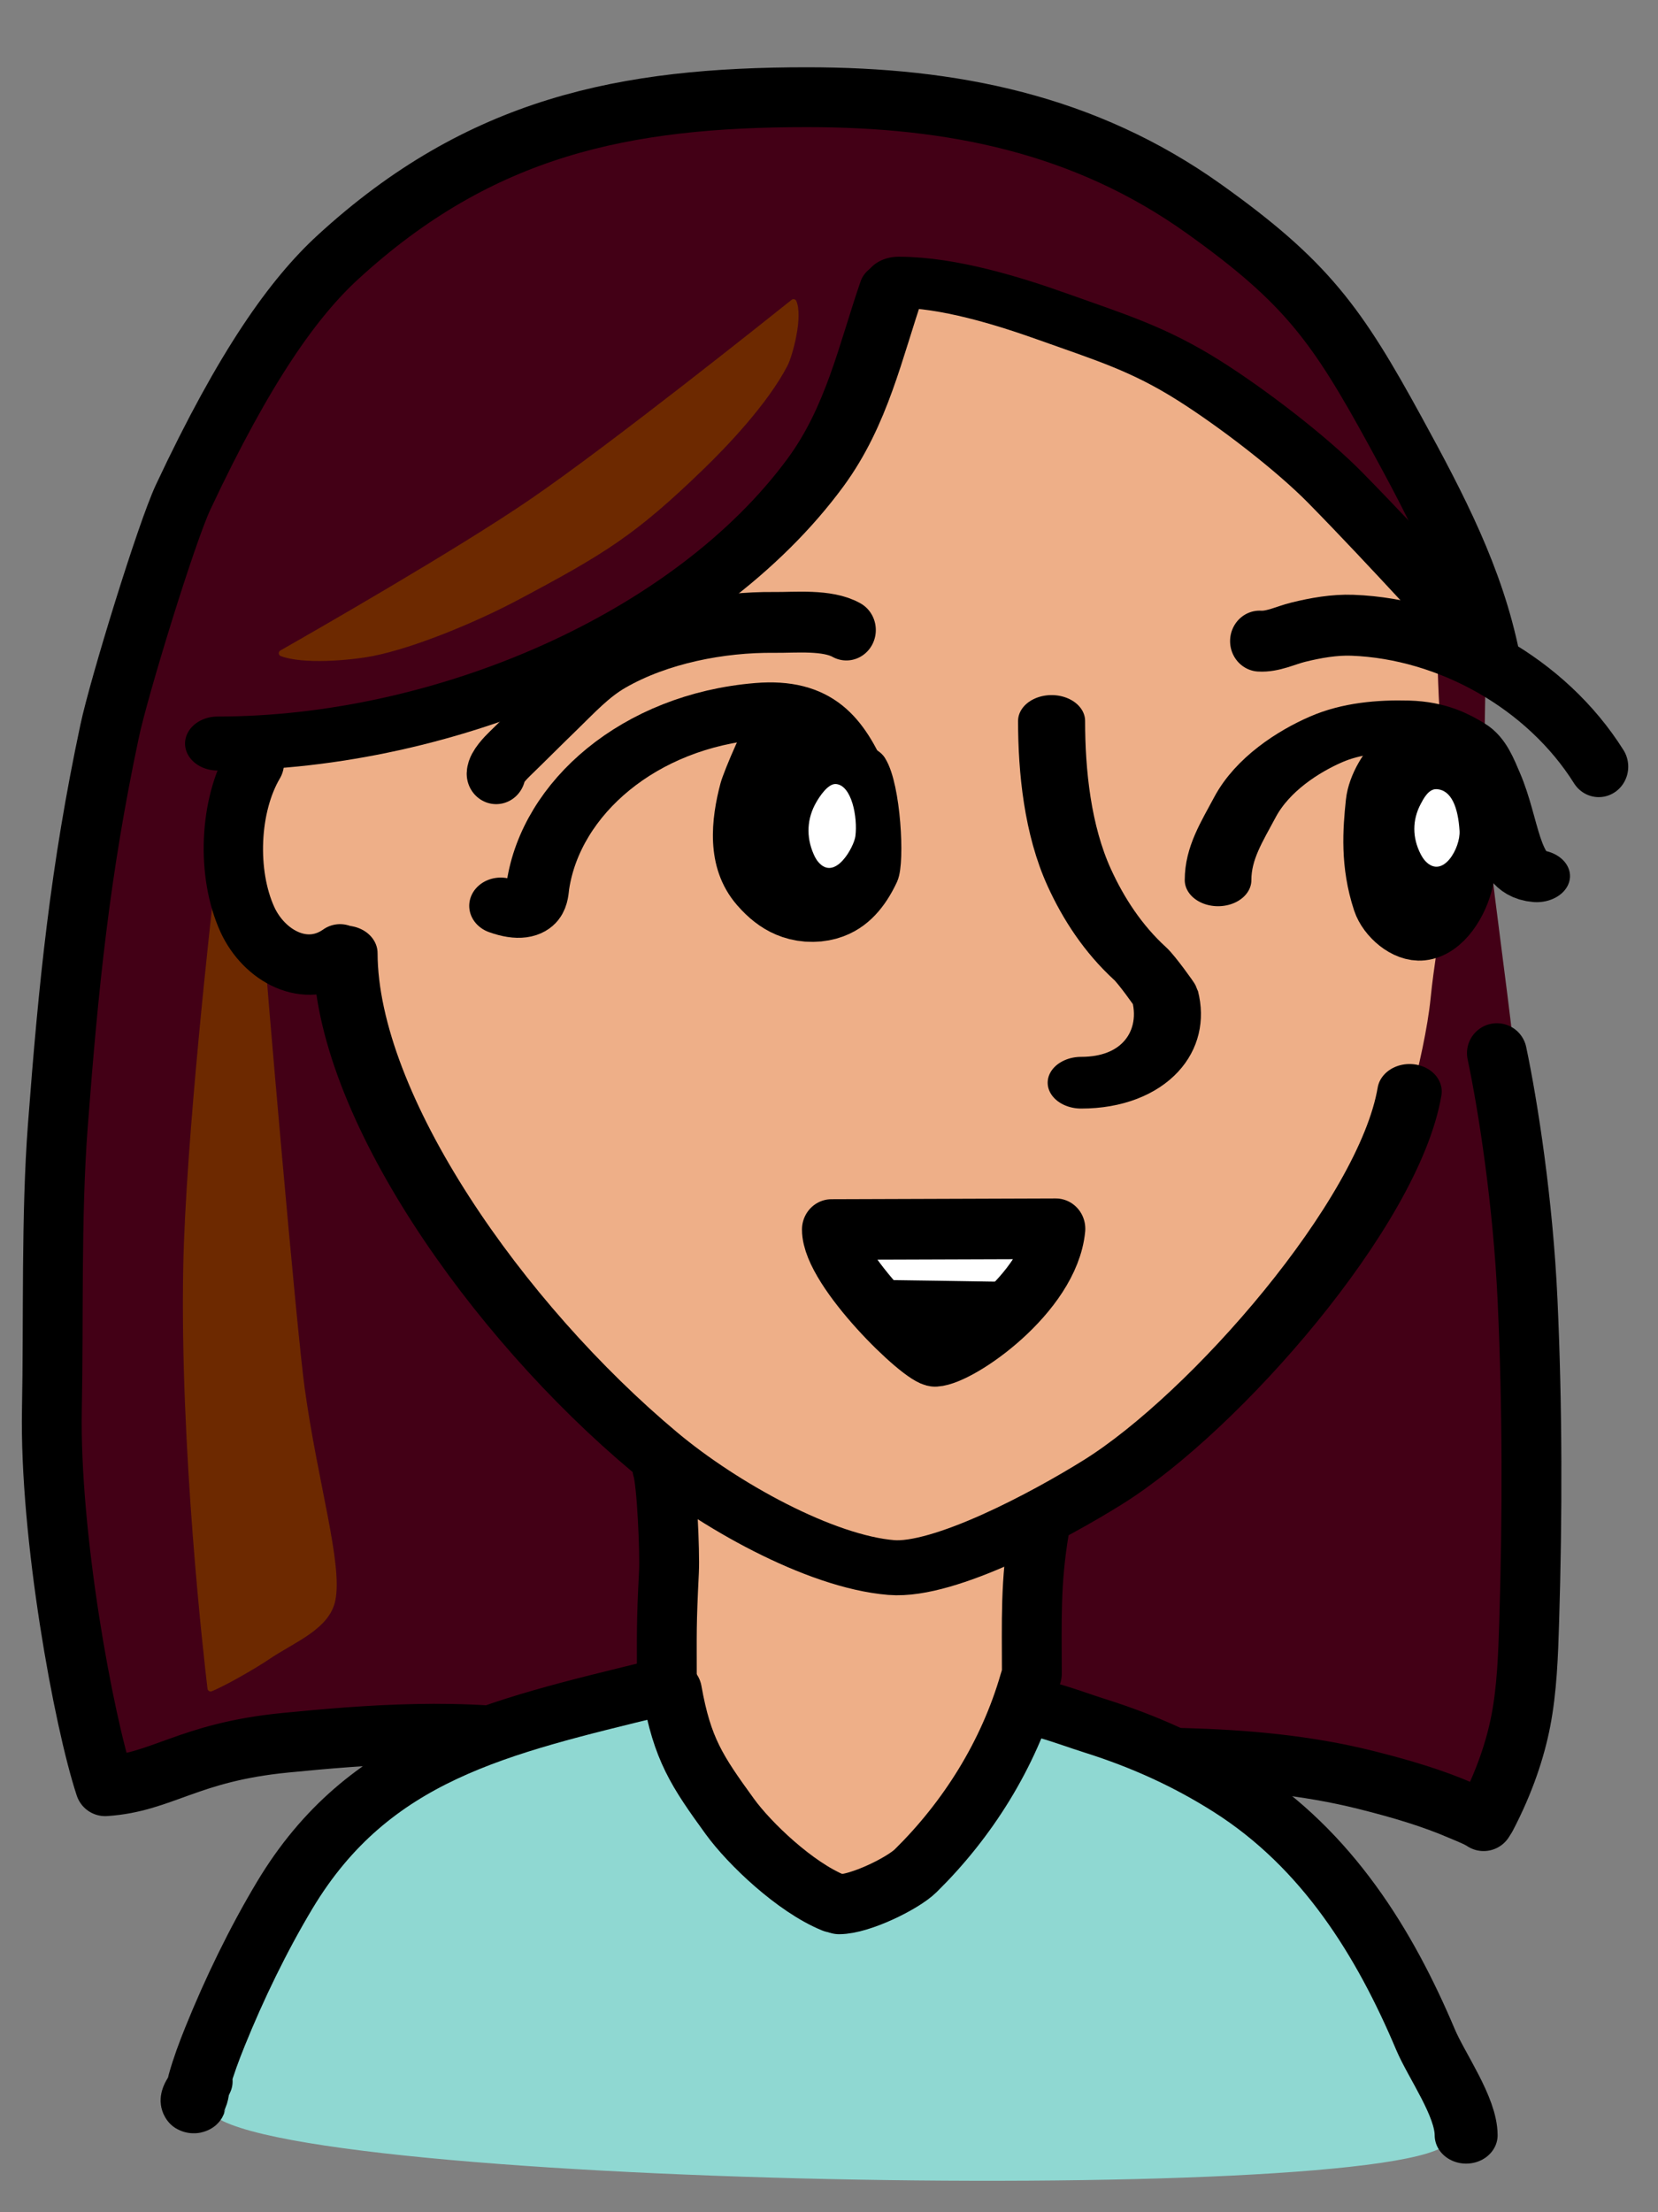 <?xml version="1.0" encoding="UTF-8" standalone="no"?>
<!DOCTYPE svg PUBLIC "-//W3C//DTD SVG 1.1//EN" "http://www.w3.org/Graphics/SVG/1.1/DTD/svg11.dtd">
<svg width="100%" height="100%" viewBox="0 0 404 539" version="1.1" xmlns="http://www.w3.org/2000/svg" xmlns:xlink="http://www.w3.org/1999/xlink" xml:space="preserve" xmlns:serif="http://www.serif.com/" style="fill-rule:evenodd;clip-rule:evenodd;stroke-linecap:round;stroke-linejoin:round;stroke-miterlimit:1.5;">
    <rect x="0" y="0" width="404" height="539" fill="#808080" stroke="none"/>
    <g id="Artboard1" transform="matrix(1,0,0,1,-426.842,-990.452)">
        <rect x="426.842" y="990.452" width="403.82" height="538.51" style="fill:none;"/>
        <g transform="matrix(-1,0,0,1,2222.27,761.34)">
            <path d="M1433.28,428.231C1434.65,411.022 1432.22,386.804 1434.36,369.754C1436.11,355.78 1446.46,343.217 1451.77,330.475C1458.54,314.228 1475.03,294.75 1491.27,282.277C1503.94,272.543 1517.88,263.756 1532.81,261.094C1555.17,257.108 1559,255.943 1581.07,250.425C1592.22,247.639 1597.41,255.326 1608.3,251.722C1612.42,250.358 1617.35,248.546 1621.83,249.285C1634.97,251.456 1648.67,257.291 1661.49,261.283C1670.15,263.983 1678.9,263.864 1686.26,269.576C1697.12,278.003 1707.24,280.199 1713.51,292.006C1721.19,306.461 1733.88,311.867 1740.28,327.08C1753.01,357.341 1763.33,391.784 1770.63,423.825C1780.83,468.576 1781.49,524.92 1778.94,571.106C1778.01,587.884 1775.13,604.448 1775.13,621.309C1775.13,623.919 1777.71,662.32 1775.91,664.117C1775.47,664.558 1771.61,662.458 1770.92,662.383C1767.87,662.053 1764.57,662.383 1761.51,662.383C1746.38,662.383 1729.2,647.171 1714.1,648.569C1707.16,649.211 1700.88,653.693 1693.97,654.637C1680.39,656.493 1664.96,652.561 1651.66,655.885C1644.75,657.614 1638.76,661.385 1631.43,662.296C1598.43,666.393 1564.36,664.215 1531.05,664.215L1458.09,664.215C1451.27,664.215 1443.71,664.267 1437.21,665.697C1435.68,666.033 1433.38,667.73 1432.09,668.748C1431.81,668.975 1429.36,670.967 1429.31,670.883C1420.51,656.478 1421.83,638.851 1420.02,622.769C1417.49,600.478 1421.83,579.673 1424.32,557.923C1425.3,549.324 1424.85,520.769 1424.62,512.143C1424.13,494.178 1431.57,449.735 1433.28,428.231Z" style="fill:rgb(67,0,22);"/>
            <g transform="matrix(1,0,0,1,6.271,29.323)">
                <path d="M1427.65,643.495C1429.12,642.507 1431.31,641.689 1433.2,640.876C1436.63,639.398 1440.16,638.121 1443.74,636.98C1447.91,635.651 1452.15,634.508 1456.37,633.45C1485.3,626.212 1515.98,628.183 1545.58,628.183" style="fill:none;stroke:black;stroke-width:14.58px;"/>
            </g>
            <g transform="matrix(1,0,0,1,6.271,29.323)">
                <path d="M1644.17,628.656C1649.84,617.314 1642.27,626.874 1652.93,624.783C1675.49,620.359 1701.01,622.576 1719.64,624.399C1743.33,626.716 1749.61,634.089 1763.53,634.984C1768.81,619.006 1777.11,573.844 1776.51,543.145C1776.08,521.369 1776.73,496.034 1775.08,474.252C1772.47,439.852 1769.67,411.913 1762.43,377.851C1760.15,367.14 1748.66,329.727 1744.53,320.913C1729.42,288.725 1717.5,272.257 1706.82,262.452C1672.07,230.557 1636.81,223.471 1592.51,223.471C1557.21,223.471 1524.83,229.96 1495.81,250.659C1470.79,268.507 1463.36,278.908 1449.13,304.935C1438.78,323.859 1430.01,340.709 1426.04,360.35" style="fill:none;stroke:black;stroke-width:14.58px;"/>
            </g>
            <g transform="matrix(0.943,0,0,0.849,88.518,100.198)">
                <path d="M1545.56,643.483C1551.35,659.47 1565.82,671.651 1575.37,685.503C1578.84,690.529 1581.22,697.542 1587.97,698.525C1590.01,698.82 1591.47,697.123 1592.76,695.83C1596.06,692.537 1598.41,688.564 1600.94,684.684C1603.64,680.529 1607.28,677.077 1609.92,672.969C1613.32,667.683 1616.03,661.993 1619.27,656.605C1621.87,652.267 1625.73,644.66 1631.02,642.901C1633.98,641.916 1637.27,641.83 1640,640.113C1641.35,639.264 1644.02,636.997 1645.77,637.511C1652.79,639.566 1659.73,643.945 1666.68,646.507C1675.01,649.577 1684.4,651.831 1692.12,656.333C1701.98,662.091 1709.65,670.881 1716.93,679.388C1721.49,684.719 1727.24,688.462 1730.65,694.793C1735.14,703.116 1737.23,712.789 1741.08,721.426C1744.27,728.607 1748.39,735.403 1752.21,742.223C1754.3,745.954 1754.95,751.068 1756.32,755.317C1763.95,779.018 1447.43,785.651 1435.8,766.563C1435.34,765.812 1433.98,766.507 1433.13,766.67C1433.04,766.687 1431.35,767.011 1431.34,766.969C1429.6,760.797 1432.53,752.432 1434.15,746.6C1437.02,736.316 1438.32,726.52 1443.8,717.145C1449.68,707.11 1454.46,694.98 1462.31,686.284C1470.95,676.717 1481.64,671.084 1491.98,663.81C1498.16,659.461 1503.33,654.128 1510.15,650.705C1513.41,649.073 1517.39,649.305 1520.73,647.798C1523.9,646.368 1526.28,643.545 1529.38,641.995C1532.64,640.357 1536.86,641.164 1540.36,640.956C1543.49,640.771 1546.31,639.766 1549.45,639.766" style="fill:rgb(143,216,210);"/>
            </g>
            <g transform="matrix(-1,0,0,1,2219.08,-756.493)">
                <path d="M476.026,1200.51C476.074,1200.09 476.451,1199.8 476.868,1199.84C483.552,1200.79 487.504,1208.73 487.675,1211.46C488.455,1223.88 495.955,1309.85 497.885,1323.78C501.117,1347.1 507.143,1366.45 505.381,1375.46C503.984,1382.6 495.318,1385.69 489.132,1389.93C486.535,1391.72 478.493,1396.41 475.171,1397.69C474.958,1397.75 474.73,1397.71 474.546,1397.59C474.362,1397.47 474.241,1397.27 474.214,1397.05C473.328,1389.66 467.486,1338.82 468.297,1294.59C468.867,1263.5 475.216,1207.54 476.026,1200.51Z" style="fill:rgb(109,41,0);"/>
            </g>
            <g transform="matrix(-1,0.017,0.017,1,2195.33,-759.098)">
                <path d="M610.648,1050.89C610.81,1050.75 611.021,1050.69 611.23,1050.72C611.439,1050.74 611.628,1050.86 611.752,1051.03C613.642,1054.83 611.047,1064.66 609.968,1066.85C605.296,1076.33 595.345,1087.04 589.853,1092.53C573.605,1108.78 566.417,1113.41 544.959,1125.27C535.649,1130.42 520.479,1137.16 510.115,1139.38C504.814,1140.51 493.142,1141.78 487.615,1139.74C487.369,1139.61 487.21,1139.36 487.201,1139.09C487.192,1138.81 487.334,1138.55 487.571,1138.41C494.615,1134.24 530.179,1113.09 547.931,1100.47C567.252,1086.75 605.258,1055.35 610.648,1050.89Z" style="fill:rgb(109,41,0);"/>
            </g>
            <g transform="matrix(1,0,0,1,4.081,27.827)">
                <path d="M1440.87,352.926C1442.88,340.87 1450.1,342.056 1457.46,332.595C1465.22,322.631 1476.49,310.44 1485.48,301.448C1499.41,287.522 1513.73,281.87 1531.25,273.112C1541.29,268.094 1547.86,275.146 1558.17,271.588C1562.59,270.062 1568.7,267.218 1572.79,271.43C1575.06,273.77 1578.04,271.441 1578.55,274.495C1579.89,282.433 1578.61,289.63 1582.42,297.213C1588.2,308.71 1596.85,318.593 1603.36,329.573C1610.08,340.926 1615.34,339.358 1626.78,346.528C1639.85,354.717 1651.17,361.353 1665.48,366.692C1675.12,370.288 1684.37,375.33 1694.39,378.012C1701.71,379.971 1709.25,382.783 1716.77,383.807C1718.24,384.007 1723.39,383.605 1724.43,384.672C1725.95,386.237 1728.21,389.116 1729.02,390.713C1734.33,401.157 1730.83,431.766 1719.91,438.886C1716.61,441.039 1710.67,429.726 1707.77,431.778C1703.7,434.65 1710.79,435.736 1710.05,440.675C1708.97,447.874 1704.53,454.203 1703.61,461.615C1703.13,465.458 1704.56,470.723 1703.09,474.306C1700.03,481.77 1695.41,473.06 1691.44,480.169C1688.49,485.467 1688.26,490.76 1686.03,496.086C1682.85,503.665 1676.63,510.559 1672.58,517.459C1664.71,530.859 1654.08,541.631 1641.8,551.183C1637.79,554.306 1633.73,557.902 1629.76,561.047C1628.49,562.052 1627.82,596.242 1628.69,598.722C1629.02,599.658 1628.18,614.616 1622.67,623.286C1617.02,632.198 1612.17,631.975 1607.49,640.076C1598.54,655.569 1598.74,660.692 1586.5,659.342C1575.18,658.094 1554.92,640.69 1546.12,622.286C1538.26,605.863 1541.31,588.242 1539.99,586.914C1532.63,579.481 1532.58,568.608 1522.93,565.383C1515.23,562.81 1502.97,553.198 1496.08,548.502C1475.71,534.615 1463.73,510.689 1453.69,488.203C1451.26,482.762 1444.18,458.816 1442.75,444.449C1441.2,428.82 1437.28,416.351 1439.68,387.262C1441.82,361.42 1440.87,352.926 1440.87,352.926Z" style="fill:rgb(238,175,136);"/>
            </g>
            <g transform="matrix(0.963,0,0,0.996,58.313,38.065)">
                <g transform="matrix(1.102,0,0,1.233,-162.866,-130.969)">
                    <path d="M1549.5,516.672C1548.83,515.558 1548.47,514.334 1548.11,513.089C1547.99,512.657 1547.88,512.221 1547.76,511.787C1547.35,510.315 1546.41,508.188 1548.26,507.229C1548.6,507.048 1549.04,506.951 1549.43,506.894C1550.05,506.803 1550.69,506.789 1551.32,506.777C1552.16,506.761 1553,506.777 1553.85,506.777L1558.81,506.777C1563.37,506.777 1567.94,506.664 1572.49,506.924C1574.71,507.051 1576.91,507.476 1579.12,507.747C1581.07,507.987 1583.03,508.185 1584.96,508.551C1585.99,508.746 1587.07,508.851 1588.02,509.322C1588.88,509.742 1588.95,510.719 1589.07,511.574C1589.2,512.54 1589.32,513.491 1589.35,514.466C1589.38,515.456 1589.65,516.439 1589.95,517.381C1590.09,517.818 1590.49,518.27 1590.39,518.758C1590.26,519.421 1588.86,519.573 1588.37,519.637C1588.13,519.668 1587.89,519.691 1587.65,519.709C1585.92,519.839 1584.18,519.821 1582.45,519.605C1581.09,519.435 1579.75,519.071 1578.38,518.969C1576.39,518.822 1574.33,518.722 1572.34,518.887C1570.37,519.051 1568.42,519.415 1566.44,519.538C1563.84,519.7 1561.02,519.884 1558.43,519.531C1555.96,519.195 1553.53,518.613 1551.07,518.25C1550.13,518.111 1549.11,517.876 1548.16,517.876" style="fill:white;"/>
                </g>
                <g transform="matrix(1.088,0,0,1.079,-140.105,-33.754)">
                    <path d="M1541.2,487.624C1542.63,502.114 1563.38,516.235 1569.22,516.556C1572.25,516.722 1593.35,496.787 1593.35,487.798L1541.2,487.624Z" style="fill:none;stroke:black;stroke-width:13.74px;"/>
                </g>
                <g transform="matrix(1,0,0,1,-3.559,-10.235)">
                    <path d="M1547.65,515.64C1556.15,515.64 1586.08,515.002 1586.21,515.213C1586.41,515.535 1586.16,516.586 1586.11,516.917C1585.86,518.51 1587.46,521.199 1587.09,522.766C1586.79,524.043 1586.44,525.294 1586.12,526.56C1586.03,526.935 1586.11,527.473 1585.81,527.772C1584.94,528.634 1583.88,528.81 1582.74,529.187C1578.54,530.579 1574.81,530.874 1570.35,530.874C1568.83,530.874 1566.95,531.152 1565.43,530.823C1562.6,530.209 1559.76,529.583 1556.94,528.936C1556.12,528.749 1555.06,528.12 1554.25,528.12"/>
                </g>
            </g>
            <g transform="matrix(0.67,0,0,0.602,533.973,198.787)">
                <path d="M1570.83,366.465C1578.52,347.32 1586.29,336.321 1607.04,338.216C1650.32,342.17 1682.32,373.329 1687.14,408.796C1687.56,411.871 1687.26,422.322 1700.67,416.995" style="fill:none;stroke:black;stroke-width:22.9px;"/>
            </g>
            <g transform="matrix(0.626,0,0,0.392,603.685,270.198)">
                <path d="M1572.3,371.327C1567.14,384.34 1565.49,430.839 1568.03,439.553C1576.14,467.364 1589.94,477.912 1604.53,451.184C1614.97,432.052 1612.96,405.044 1609.52,384.325C1608.51,378.241 1599.46,343.707 1597.27,343.707" style="stroke:black;stroke-width:27.92px;"/>
            </g>
            <g transform="matrix(0.665,-0.076,0.086,0.43,507.518,383.453)">
                <path d="M1583.17,365.122C1577.45,364.839 1572.99,382.077 1572.48,392.789C1572.19,398.636 1576.46,419.453 1583.98,409.36C1584.84,408.207 1585.56,406.731 1586.13,405.425C1590.13,396.291 1591.16,385.996 1588.88,376.265C1588.25,373.561 1586.15,365.27 1583.17,365.122Z" style="fill:white;"/>
            </g>
            <g transform="matrix(0.796,0,0,0.614,352.451,198.381)">
                <path d="M1490.88,336.13C1490.88,356.174 1489.05,379.43 1482.39,398.335C1478.1,410.529 1472.09,422.593 1463.71,432.5C1461.85,434.693 1456.23,444.779 1456.14,445.274C1452.49,463.755 1462.91,479.68 1481.82,479.68" style="fill:none;stroke:black;stroke-width:20.52px;"/>
            </g>
            <g transform="matrix(0.931,0,0,0.795,118.721,115.068)">
                <path d="M1710.58,435.559C1710.46,482.016 1670.99,547.953 1629.56,588.516C1613.02,604.711 1586.33,622.068 1567.7,623.853C1553.8,625.186 1526.32,607.927 1512.27,597.652C1483.04,576.286 1437.46,515.278 1432.06,477.967" style="fill:none;stroke:black;stroke-width:16.85px;"/>
            </g>
            <g transform="matrix(0.994,0,0,0.824,15.108,103.667)">
                <path d="M1572.41,237.587C1577.7,256.074 1580.96,275.201 1591.14,291.924C1620.47,340.087 1681.54,372.09 1737.72,372.09" style="fill:none;stroke:black;stroke-width:15.97px;"/>
            </g>
            <g transform="matrix(0.705,0,0,0.738,431.112,143.226)">
                <path d="M1451.45,367.034C1455.37,369.827 1459.42,376.389 1459.98,381.52C1460.97,390.621 1461.86,401.425 1457.63,413.665C1455.97,418.479 1449.66,423.964 1443.74,423.37C1436.07,422.599 1430.75,413.649 1429.16,406.986C1426.55,396 1429.3,382.779 1432.67,372.213C1438.11,355.201 1447.74,364.396 1451.45,367.034Z" style="stroke:black;stroke-width:20.21px;"/>
            </g>
            <g transform="matrix(0.954,0.227,-0.232,0.973,173.831,-338.619)">
                <path d="M1715.55,422.221C1725.42,426.111 1734.09,418.218 1736,408.716C1738.41,396.659 1733.85,380.681 1725.28,371.976" style="fill:none;stroke:black;stroke-width:14.73px;"/>
            </g>
            <g transform="matrix(1.109,0,0,0.868,-150.1,95.798)">
                <path d="M1416.67,399.501C1423.29,398.866 1423.28,384.803 1427.28,372.9C1428.55,369.133 1429.91,364.489 1432.69,362.357C1435.31,360.345 1438.89,357.757 1444.94,357.55C1451.12,357.337 1457.43,358.059 1462.94,361.124C1468.99,364.481 1476.9,370.896 1480.77,380.162C1483.66,387.097 1486.68,393.041 1486.68,400.636" style="fill:none;stroke:black;stroke-width:14.64px;"/>
            </g>
            <g transform="matrix(0.651,-0.044,0.062,0.414,392.159,339.885)">
                <path d="M1583.17,365.122C1577.45,364.839 1574.05,375.279 1572.26,388.45C1570.92,398.322 1575.72,417.568 1583.23,407.476C1584.09,406.323 1584.82,404.847 1585.39,403.54C1589.39,394.406 1590.42,384.112 1588.14,374.381C1587.51,371.677 1586.15,365.27 1583.17,365.122Z" style="fill:white;"/>
            </g>
            <g transform="matrix(1,0,0,0.758,6.271,119.207)">
                <path d="M1570.19,235.73C1558.07,235.73 1543.35,241.749 1532.67,246.775C1518.32,253.528 1509.2,257.158 1496.94,267.372C1486.33,276.214 1472,290.734 1463.79,301.758C1455.84,312.435 1448.06,323.427 1440.42,334.297C1437.47,338.493 1436.29,343.643 1432.68,347.247" style="fill:none;stroke:black;stroke-width:16.43px;"/>
            </g>
            <path d="M1542.2,601.71C1544.4,614.768 1544,623.929 1544,636.932" style="fill:none;stroke:black;stroke-width:14.58px;"/>
            <path d="M1544.55,638.873C1549.68,656.756 1559.79,672.582 1572.31,684.906C1575.48,688.018 1585.86,693.075 1590.97,693.075" style="fill:none;stroke:black;stroke-width:14.58px;"/>
            <path d="M1592.36,692.699C1601.67,688.898 1612.8,678.297 1617.6,671.674C1625.63,660.605 1629.18,655.288 1631.69,641.144" style="fill:none;stroke:black;stroke-width:14.58px;"/>
            <g transform="matrix(0.943,0,0,0.849,88.518,100.198)">
                <path d="M1544.08,640.767C1545.66,640.767 1539.58,642.657 1538.88,642.877C1534.9,644.125 1531.1,645.727 1527.17,647.103C1514.36,651.594 1502.81,657.403 1491.7,665.243C1467.09,682.601 1452.25,709.502 1441.76,737.097C1438.88,744.681 1431.24,756.373 1431.24,764.618" style="fill:none;stroke:black;stroke-width:16.26px;"/>
            </g>
            <g transform="matrix(0.943,0,0,0.849,88.518,100.198)">
                <path d="M1640.66,636.37C1681.41,647.487 1714.78,655.43 1736.53,695.746C1743.43,708.546 1749.51,722.525 1754.49,736.19C1756.1,740.623 1757.47,744.693 1758.56,749.013C1758.96,750.582 1758.88,752.501 1759.48,753.991C1759.54,754.128 1759.8,756.358 1760.12,755.837C1761.35,753.862 1758.9,751.347 1758.11,749.162" style="fill:none;stroke:black;stroke-width:16.26px;"/>
            </g>
            <g transform="matrix(1,0,0,1,6.271,29.323)">
                <path d="M1427,642.458C1422.5,633.839 1419.93,625.943 1418.61,619.197C1417.08,611.392 1416.79,602.953 1416.55,595.029C1415.74,569.084 1415.75,542.532 1416.94,516.606C1418.03,492.774 1421.69,469.245 1424.41,456.381" style="fill:none;stroke:black;stroke-width:14.58px;"/>
            </g>
            <g transform="matrix(0.966,-0.061,0.059,0.998,26.1,151.224)">
                <path d="M1406.88,351.203C1421.23,331.786 1446.52,320.006 1470.88,320.59C1475.39,320.698 1480.13,321.807 1484.42,323.12C1487.55,324.077 1490.66,325.874 1493.98,325.874" style="fill:none;stroke:black;stroke-width:14.85px;"/>
            </g>
            <g transform="matrix(0.967,-0.032,0.031,0.999,43.032,105.103)">
                <path d="M1588.39,328.67C1593.3,326.203 1601.35,327.279 1606.53,327.392C1620.13,327.686 1635.55,331.067 1647.36,338.14C1652.6,341.278 1656.54,345.79 1660.81,350.053C1664.6,353.841 1668.31,357.705 1672.1,361.493C1673.09,362.478 1675.43,364.95 1675.43,366.501" style="fill:none;stroke:black;stroke-width:14.83px;"/>
            </g>
            <path d="M1634.04,586.836C1632.91,590.166 1632.2,607.372 1632.42,611.927C1633.09,625.522 1632.94,626.092 1632.94,639.714" style="fill:none;stroke:black;stroke-width:14.58px;"/>
        </g>
    </g>
</svg>
